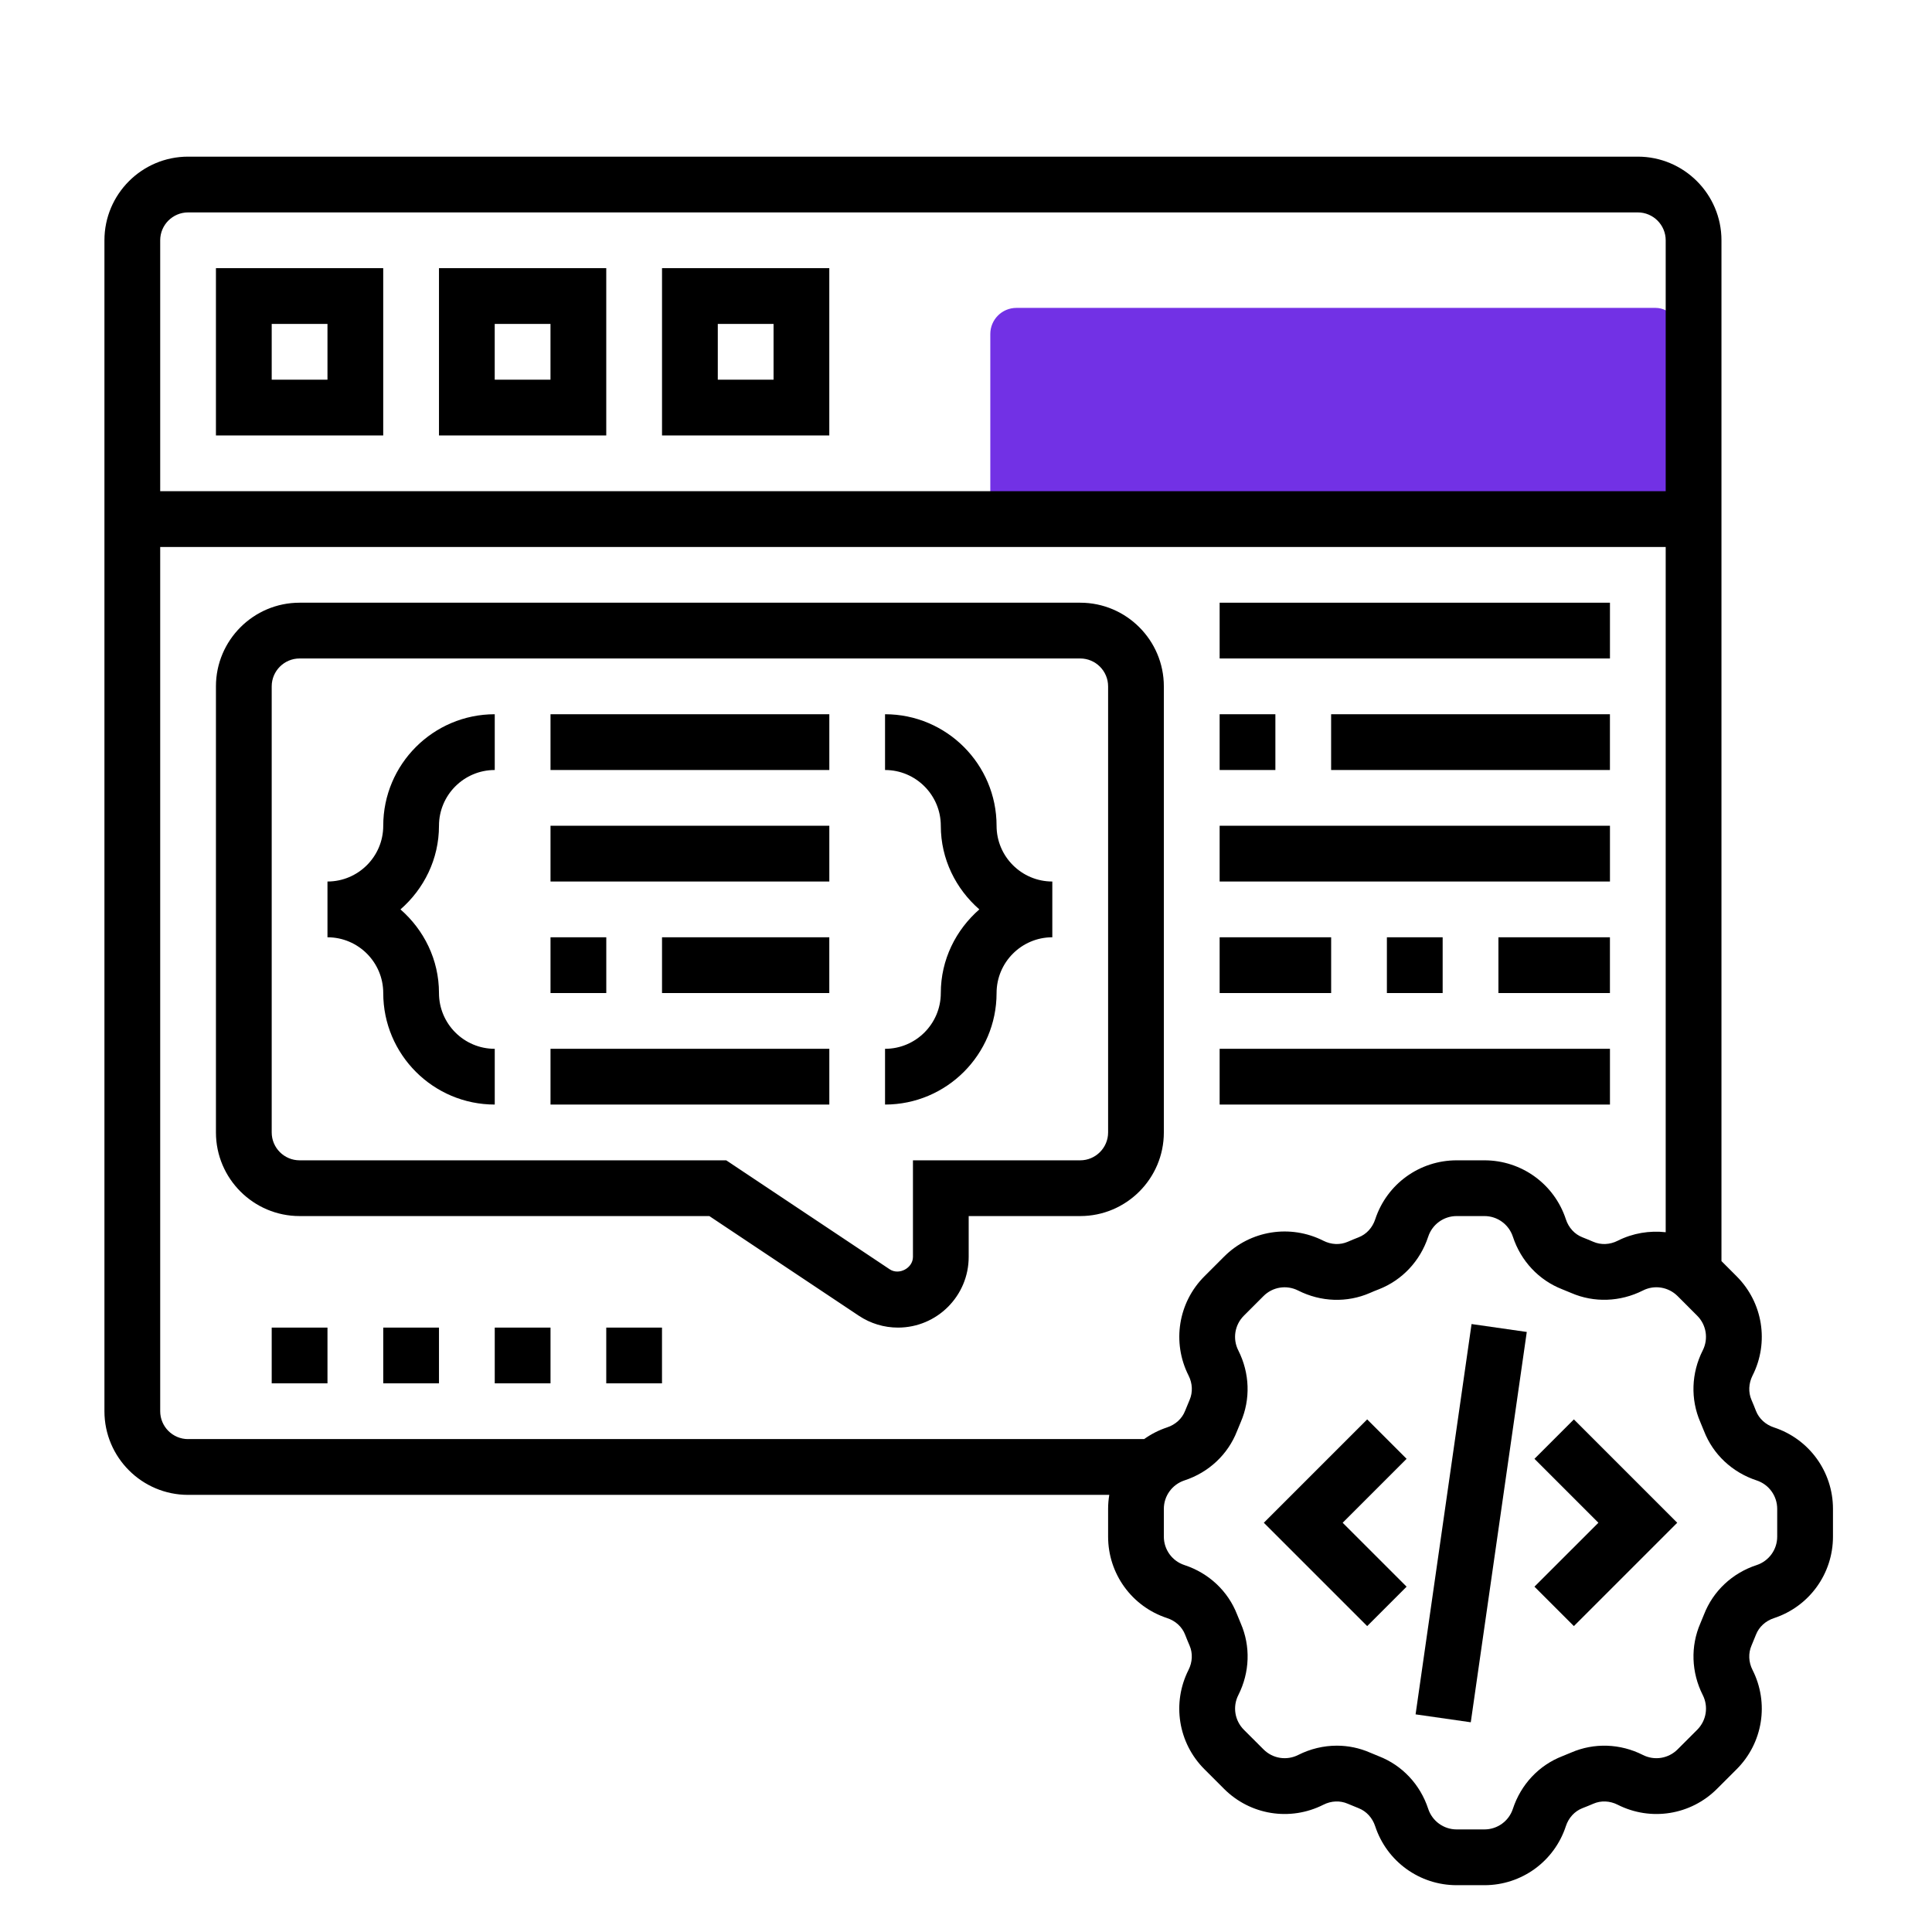 <svg width="74" height="74" viewBox="0 0 74 74" fill="none" xmlns="http://www.w3.org/2000/svg">
<rect x="37.931" y="11.793" width="26.483" height="9.103" rx="1" fill="#7231E5"/>
<path d="M54.22 65.664L56.364 50.714L58.479 51.017L56.334 65.967L54.22 65.664Z" fill="black"/>
<path d="M58.773 55.876L61.222 58.325L58.773 60.773L60.283 62.283L64.242 58.325L60.283 54.366L58.773 55.876Z" fill="black"/>
<path d="M52.366 54.366L48.407 58.325L52.366 62.283L53.876 60.773L51.427 58.325L53.876 55.876L52.366 54.366Z" fill="black"/>
<path d="M67.947 54.674C67.625 54.568 67.373 54.336 67.257 54.039C67.203 53.898 67.146 53.759 67.086 53.62C66.96 53.328 66.975 52.989 67.126 52.688C67.768 51.419 67.523 49.89 66.517 48.885L65.936 48.303V9.204C65.936 7.437 64.498 6 62.732 6H7.204C5.437 6 4 7.437 4 9.204V54.053C4 55.82 5.437 57.257 7.204 57.257H42.488C42.459 57.432 42.443 57.611 42.443 57.793V58.857C42.443 60.278 43.35 61.532 44.702 61.976C45.025 62.081 45.277 62.313 45.392 62.61C45.447 62.751 45.503 62.891 45.564 63.03C45.69 63.321 45.675 63.661 45.523 63.962C44.882 65.231 45.126 66.76 46.132 67.765L46.884 68.517C47.889 69.523 49.417 69.767 50.687 69.126C50.988 68.973 51.327 68.959 51.62 69.086C51.758 69.145 51.898 69.203 52.036 69.257C52.335 69.373 52.567 69.626 52.673 69.95C53.118 71.299 54.372 72.207 55.793 72.207H56.857C58.278 72.207 59.532 71.299 59.976 69.947C60.081 69.625 60.313 69.373 60.61 69.257C60.751 69.203 60.891 69.146 61.03 69.086C61.32 68.959 61.661 68.973 61.962 69.126C63.231 69.767 64.76 69.523 65.765 68.517L66.517 67.766C67.523 66.761 67.768 65.232 67.126 63.963C66.973 63.662 66.96 63.322 67.086 63.03C67.145 62.892 67.203 62.752 67.257 62.613C67.373 62.314 67.626 62.083 67.95 61.977C69.299 61.532 70.207 60.278 70.207 58.857V57.793C70.207 56.372 69.299 55.118 67.947 54.674ZM6.136 9.204C6.136 8.615 6.615 8.136 7.204 8.136H62.732C63.32 8.136 63.8 8.615 63.8 9.204V18.814H6.136V9.204ZM7.204 55.121C6.615 55.121 6.136 54.642 6.136 54.053V20.95H63.8V47.197C63.183 47.129 62.546 47.229 61.962 47.523C61.662 47.676 61.322 47.69 61.029 47.564C60.892 47.504 60.752 47.448 60.612 47.392C60.314 47.277 60.081 47.024 59.976 46.7C59.532 45.35 58.278 44.443 56.857 44.443H55.793C54.372 44.443 53.118 45.35 52.674 46.702C52.568 47.025 52.336 47.277 52.037 47.392C51.898 47.447 51.759 47.503 51.62 47.564C51.328 47.69 50.989 47.676 50.688 47.523C49.418 46.882 47.89 47.126 46.885 48.132L46.133 48.884C45.127 49.889 44.883 51.418 45.525 52.687C45.677 52.988 45.691 53.327 45.565 53.62C45.505 53.758 45.448 53.898 45.393 54.036C45.278 54.335 45.025 54.567 44.701 54.673C44.381 54.779 44.087 54.932 43.823 55.12H7.204V55.121ZM68.071 58.857C68.071 59.353 67.754 59.791 67.281 59.947C66.35 60.252 65.615 60.942 65.267 61.839C65.222 61.953 65.175 62.068 65.127 62.179C64.747 63.054 64.78 64.055 65.22 64.925C65.444 65.368 65.359 65.902 65.007 66.254L64.255 67.006C63.902 67.359 63.368 67.443 62.926 67.219C62.057 66.779 61.054 66.747 60.181 67.126C60.069 67.174 59.954 67.221 59.838 67.267C58.942 67.615 58.253 68.35 57.947 69.282C57.792 69.754 57.353 70.071 56.857 70.071H55.793C55.297 70.071 54.859 69.754 54.703 69.281C54.397 68.35 53.708 67.615 52.81 67.267C52.696 67.222 52.582 67.175 52.471 67.127C52.067 66.951 51.637 66.863 51.204 66.863C50.699 66.863 50.193 66.983 49.724 67.219C49.28 67.443 48.747 67.358 48.396 67.006L47.643 66.254C47.292 65.902 47.206 65.368 47.431 64.925C47.871 64.055 47.904 63.054 47.524 62.18C47.475 62.068 47.428 61.953 47.383 61.837C47.035 60.941 46.3 60.252 45.368 59.946C44.896 59.792 44.578 59.353 44.578 58.857V57.793C44.578 57.297 44.896 56.859 45.368 56.703C46.3 56.397 47.035 55.708 47.383 54.81C47.427 54.696 47.474 54.582 47.523 54.471C47.903 53.595 47.87 52.595 47.43 51.724C47.205 51.281 47.291 50.746 47.642 50.395L48.394 49.643C48.745 49.291 49.279 49.205 49.723 49.431C50.594 49.871 51.595 49.904 52.469 49.524C52.582 49.474 52.696 49.427 52.81 49.384C53.706 49.035 54.396 48.3 54.703 47.369C54.858 46.896 55.297 46.578 55.793 46.578H56.857C57.353 46.578 57.791 46.896 57.947 47.369C58.253 48.3 58.942 49.035 59.838 49.383C59.952 49.427 60.067 49.474 60.179 49.523C61.052 49.903 62.055 49.868 62.925 49.43C63.367 49.204 63.902 49.291 64.255 49.642L65.006 50.394C65.358 50.745 65.443 51.28 65.219 51.723C64.779 52.594 64.746 53.594 65.126 54.469C65.174 54.581 65.221 54.695 65.267 54.812C65.615 55.708 66.35 56.396 67.282 56.703C67.754 56.858 68.071 57.297 68.071 57.793V58.857Z" fill="black"/>
<path d="M8.271 16.679H14.678V10.271H8.271V16.679ZM10.407 12.407H12.543V14.543H10.407V12.407Z" fill="black"/>
<path d="M16.814 16.679H23.221V10.271H16.814V16.679ZM18.949 12.407H21.085V14.543H18.949V12.407Z" fill="black"/>
<path d="M25.357 16.679H31.764V10.271H25.357V16.679ZM27.493 12.407H29.629V14.543H27.493V12.407Z" fill="black"/>
<path d="M41.375 23.085H11.475C9.709 23.085 8.271 24.523 8.271 26.289V43.375C8.271 45.141 9.709 46.578 11.475 46.578H27.169L32.894 50.395C33.341 50.693 33.86 50.85 34.396 50.85C35.889 50.85 37.103 49.636 37.103 48.143V46.578H41.375C43.141 46.578 44.578 45.141 44.578 43.375V26.289C44.578 24.523 43.141 23.085 41.375 23.085ZM42.443 43.375C42.443 43.963 41.963 44.443 41.375 44.443H34.968V48.143C34.968 48.57 34.435 48.854 34.079 48.618L27.816 44.443H11.475C10.886 44.443 10.407 43.963 10.407 43.375V26.289C10.407 25.701 10.886 25.221 11.475 25.221H41.375C41.963 25.221 42.443 25.701 42.443 26.289V43.375Z" fill="black"/>
<path d="M10.407 50.85H12.543V52.985H10.407V50.85Z" fill="black"/>
<path d="M14.679 50.85H16.814V52.985H14.679V50.85Z" fill="black"/>
<path d="M18.95 50.85H21.086V52.985H18.95V50.85Z" fill="black"/>
<path d="M23.221 50.85H25.356V52.985H23.221V50.85Z" fill="black"/>
<path d="M14.679 31.629C14.679 32.807 13.721 33.764 12.543 33.764V35.9C13.721 35.9 14.679 36.858 14.679 38.036C14.679 40.392 16.594 42.307 18.95 42.307V40.172C17.772 40.172 16.814 39.214 16.814 38.036C16.814 36.755 16.236 35.616 15.339 34.832C16.236 34.049 16.814 32.91 16.814 31.629C16.814 30.451 17.772 29.493 18.95 29.493V27.357C16.594 27.357 14.679 29.273 14.679 31.629Z" fill="black"/>
<path d="M38.171 31.629C38.171 29.273 36.255 27.357 33.899 27.357V29.493C35.077 29.493 36.035 30.451 36.035 31.629C36.035 32.91 36.614 34.049 37.511 34.832C36.614 35.616 36.035 36.755 36.035 38.036C36.035 39.214 35.077 40.172 33.899 40.172V42.307C36.255 42.307 38.171 40.392 38.171 38.036C38.171 36.858 39.129 35.9 40.306 35.9V33.764C39.129 33.764 38.171 32.807 38.171 31.629Z" fill="black"/>
<path d="M21.086 27.357H31.765V29.493H21.086V27.357Z" fill="black"/>
<path d="M21.086 31.628H31.765V33.764H21.086V31.628Z" fill="black"/>
<path d="M21.086 35.9H23.222V38.036H21.086V35.9Z" fill="black"/>
<path d="M25.357 35.9H31.764V38.036H25.357V35.9Z" fill="black"/>
<path d="M21.086 40.171H31.765V42.307H21.086V40.171Z" fill="black"/>
<path d="M46.715 27.357H48.85V29.493H46.715V27.357Z" fill="black"/>
<path d="M50.985 27.357H61.664V29.493H50.985V27.357Z" fill="black"/>
<path d="M46.715 31.628H61.665V33.764H46.715V31.628Z" fill="black"/>
<path d="M46.715 35.9H50.986V38.036H46.715V35.9Z" fill="black"/>
<path d="M53.121 35.9H55.257V38.036H53.121V35.9Z" fill="black"/>
<path d="M57.393 35.9H61.664V38.036H57.393V35.9Z" fill="black"/>
<path d="M46.715 40.171H61.665V42.307H46.715V40.171Z" fill="black"/>
<path d="M46.715 23.085H61.665V25.221H46.715V23.085Z" fill="black"/>
</svg>
